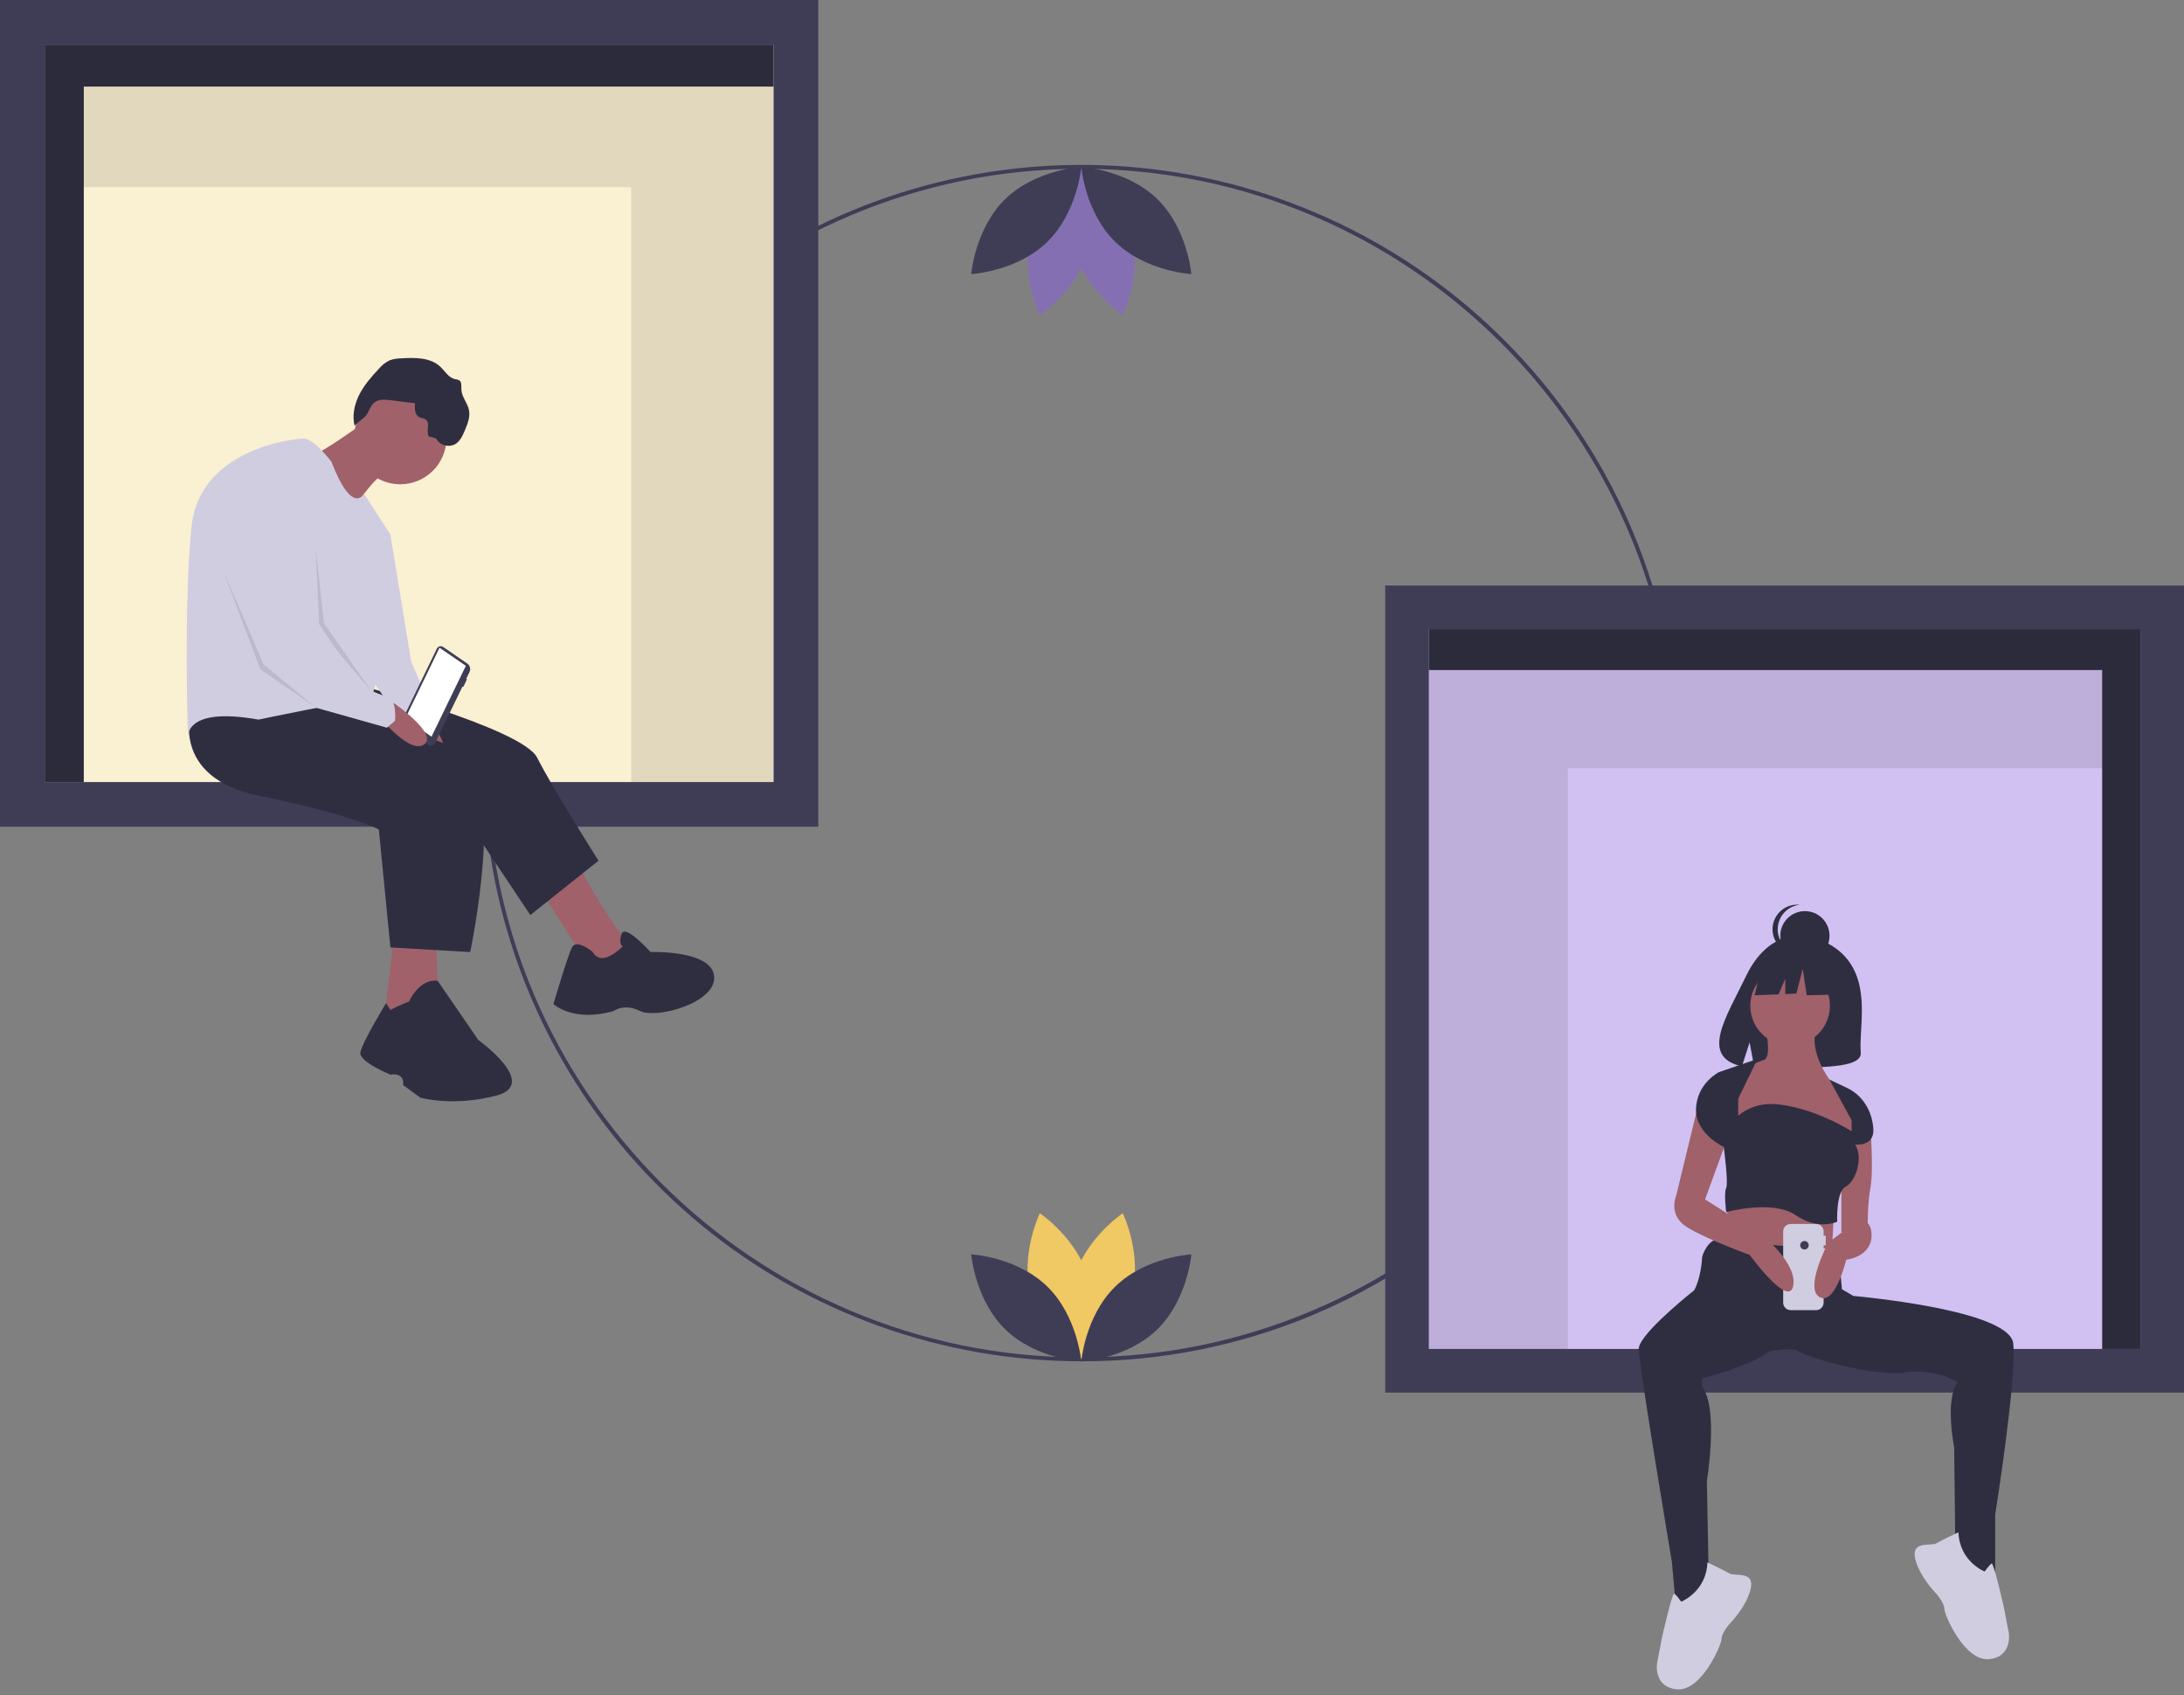 <svg width="250" height="194" viewBox="0 0 250 194" fill="none" xmlns="http://www.w3.org/2000/svg">
<rect x="0" y="0" width="250" height="194" fill="#808080" stroke="none"/>
<g clip-path="url(#clip0)">
<path d="M123.774 155.804C107.934 155.804 92.584 150.312 80.34 140.263C68.095 130.214 59.714 116.231 56.624 100.696C53.534 85.16 55.926 69.034 63.393 55.064C70.86 41.095 82.939 30.146 97.573 24.085C112.207 18.023 128.491 17.223 143.648 21.821C158.806 26.419 171.901 36.131 180.701 49.301C189.501 62.472 193.462 78.286 191.91 94.05C190.357 109.813 183.387 124.551 172.186 135.751C165.843 142.129 158.299 147.185 149.989 150.627C141.679 154.069 132.768 155.829 123.774 155.804ZM123.774 19.319C86.267 19.319 55.754 49.832 55.754 87.339C55.754 124.845 86.267 155.358 123.774 155.358C161.28 155.358 191.793 124.845 191.793 87.339C191.793 49.832 161.28 19.319 123.774 19.319Z" fill="#3F3D56"/>
<path d="M129.541 148.244C128.273 152.931 123.93 155.834 123.93 155.834C123.93 155.834 121.643 151.137 122.911 146.451C124.179 141.764 128.521 138.861 128.521 138.861C128.521 138.861 130.808 143.557 129.541 148.244Z" fill="#F0C864"/>
<path d="M118.007 148.244C119.275 152.931 123.617 155.834 123.617 155.834C123.617 155.834 125.904 151.137 124.636 146.451C123.369 141.764 119.026 138.861 119.026 138.861C119.026 138.861 116.739 143.557 118.007 148.244Z" fill="#F0C864"/>
<path d="M119.869 147.237C123.348 150.624 123.773 155.83 123.773 155.83C123.773 155.83 118.558 155.545 115.079 152.158C111.6 148.772 111.175 143.565 111.175 143.565C111.175 143.565 116.39 143.85 119.869 147.237Z" fill="#3F3D56"/>
<path d="M127.677 147.237C124.198 150.624 123.773 155.83 123.773 155.83C123.773 155.83 128.989 155.545 132.468 152.158C135.947 148.772 136.372 143.565 136.372 143.565C136.372 143.565 131.156 143.85 127.677 147.237Z" fill="#3F3D56"/>
<path d="M118.007 26.691C119.275 22.005 123.617 19.102 123.617 19.102C123.617 19.102 125.904 23.798 124.636 28.485C123.369 33.172 119.026 36.074 119.026 36.074C119.026 36.074 116.739 31.378 118.007 26.691Z" fill="#856FB3"/>
<path d="M129.541 26.691C128.273 22.005 123.93 19.102 123.93 19.102C123.93 19.102 121.643 23.798 122.911 28.485C124.179 33.172 128.521 36.074 128.521 36.074C128.521 36.074 130.808 31.378 129.541 26.691Z" fill="#856FB3"/>
<path d="M127.677 27.699C124.198 24.312 123.773 19.106 123.773 19.106C123.773 19.106 128.989 19.391 132.468 22.777C135.947 26.164 136.372 31.37 136.372 31.37C136.372 31.37 131.156 31.085 127.677 27.699Z" fill="#3F3D56"/>
<path d="M119.869 27.699C123.348 24.312 123.773 19.106 123.773 19.106C123.773 19.106 118.558 19.391 115.079 22.777C111.6 26.164 111.175 31.37 111.175 31.37C111.175 31.37 116.39 31.085 119.869 27.699Z" fill="#3F3D56"/>
<path d="M91.901 2.827H3.262V92.962H91.901V2.827Z" fill="#FAF0D2"/>
<path d="M88.551 5.115H9.59H5.115V9.91V89.51H9.59V9.91H88.551V5.115Z" fill="#3F3D56"/>
<path opacity="0.3" d="M88.551 5.115H9.59H5.115V9.91V89.51H9.59V9.91H88.551V5.115Z" fill="black"/>
<path opacity="0.1" d="M75.764 9.91H72.248H9.59V21.419H72.248V89.51H88.552V9.91H75.764Z" fill="black"/>
<path d="M0 0V94.625H93.666V0H0ZM88.552 89.51H5.115V5.115H88.552V89.51Z" fill="#3F3D56"/>
<path d="M65.734 98.114C65.734 98.114 69.969 106.32 72.352 108.173C74.734 110.026 68.513 112.276 68.513 112.276L61.233 100.894L65.734 98.114Z" fill="#A0616A"/>
<path d="M40.056 78.128C40.056 78.128 59.778 83.29 61.498 86.731C63.219 90.172 68.513 98.511 68.513 98.511L60.704 104.732L53.027 93.217L31.85 83.687L40.056 78.128Z" fill="#2F2E41"/>
<path d="M67.852 108.967C67.852 108.967 65.999 107.379 65.469 108.438C64.94 109.497 63.351 114.923 63.351 114.923C63.351 114.923 65.601 117.041 70.234 115.718C70.234 115.718 71.425 114.791 73.278 115.718C75.131 116.644 82.014 114.791 81.749 111.747C81.484 108.703 74.469 108.967 74.469 108.967C74.469 108.967 71.515 105.657 71.139 106.915C70.763 108.173 71.293 108.306 71.293 108.306C71.293 108.306 68.91 110.82 67.852 108.967Z" fill="#2F2E41"/>
<path d="M45.218 106.188L43.895 117.306H50.38C50.38 117.306 49.851 108.703 49.983 107.644C50.116 106.585 45.218 106.188 45.218 106.188Z" fill="#A0616A"/>
<path d="M48.924 81.702C48.924 81.702 52.498 86.996 50.38 87.393C48.262 87.79 46.542 81.702 46.542 81.702H48.924Z" fill="#A0616A"/>
<path d="M21.923 81.172C21.923 81.172 19.276 88.981 29.732 91.099C40.189 93.217 43.365 94.937 43.365 94.937L44.689 108.438L53.822 108.967C53.822 108.967 58.189 88.452 52.498 85.805C46.806 83.157 34.762 80.113 34.762 80.113L21.923 81.172Z" fill="#2F2E41"/>
<path d="M44.689 115.585C44.689 115.585 46.542 114.659 46.806 114.659C46.806 114.659 47.97 111.975 50.102 112.258L54.748 119.027C54.748 119.027 61.763 124.056 56.866 125.38C51.968 126.703 48.13 125.644 48.13 125.644L46.145 124.189C46.145 124.189 46.409 122.733 44.689 122.997C44.689 122.997 41.115 121.541 41.248 120.482C41.38 119.424 44.191 114.815 44.191 114.815L44.689 115.585Z" fill="#2F2E41"/>
<path d="M45.814 55.428C48.738 55.428 51.108 53.058 51.108 50.134C51.108 47.21 48.738 44.84 45.814 44.84C42.89 44.84 40.519 47.21 40.519 50.134C40.519 53.058 42.89 55.428 45.814 55.428Z" fill="#A0616A"/>
<path d="M41.512 48.48C41.512 48.48 36.747 51.921 35.821 52.053C34.894 52.186 40.189 58.671 40.189 58.671C40.189 58.671 42.703 54.568 44.292 54.039C45.88 53.509 41.512 48.48 41.512 48.48Z" fill="#A0616A"/>
<path d="M37.939 52.848C37.939 52.848 35.953 50.2 34.762 50.2C33.571 50.2 22.85 51.392 21.923 60.26C20.997 69.128 21.526 84.614 21.526 84.614C21.526 84.614 20.732 80.775 29.6 82.363C29.6 82.363 40.189 80.113 42.042 80.113C43.895 80.113 44.689 61.186 44.689 61.186L41.675 56.514C41.675 56.514 40.321 59.068 37.939 52.848Z" fill="#D0CDE1"/>
<path d="M42.703 60.127L44.689 61.186L47.071 75.746L50.38 83.29C50.38 83.29 46.806 82.06 46.542 83.535L41.247 75.878L42.703 60.127Z" fill="#D0CDE1"/>
<path d="M44.623 45.792L47.504 46.152C47.449 46.738 47.464 47.464 47.983 47.742C48.227 47.872 48.537 47.865 48.754 48.038C49.274 48.453 48.765 49.345 49.059 49.942L49.901 50.165C50.002 50.355 50.14 50.522 50.306 50.658C50.472 50.794 50.664 50.896 50.87 50.957C51.075 51.019 51.291 51.039 51.505 51.017C51.718 50.995 51.925 50.931 52.114 50.829C52.68 50.489 52.968 49.84 53.223 49.23C53.527 48.503 53.838 47.721 53.686 46.947C53.522 46.115 52.843 45.424 52.812 44.577C52.798 44.198 52.878 43.726 52.559 43.522C52.412 43.453 52.253 43.411 52.092 43.398C51.356 43.244 50.946 42.483 50.397 41.969C49.247 40.892 47.481 40.92 45.909 41.014C45.459 41.016 45.012 41.094 44.588 41.245C44.108 41.485 43.685 41.823 43.343 42.237C42.5 43.136 41.679 44.078 41.123 45.179C40.566 46.279 40.292 47.565 40.595 48.76C40.565 48.645 41.566 47.892 41.69 47.772C42.082 47.393 42.117 47.212 42.329 46.776C42.822 45.76 43.508 45.653 44.623 45.792Z" fill="#2F2E41"/>
<path opacity="0.1" d="M36.152 62.841L36.549 72.106L42.436 79.01L37.078 71.312L36.152 62.841Z" fill="black"/>
<path opacity="0.1" d="M25.563 65.356L30.196 76.076L36.152 80.974L29.798 76.606L25.563 65.356Z" fill="black"/>
<path d="M50.726 74.045L53.526 75.971C53.665 76.081 53.762 76.235 53.801 76.408C53.84 76.581 53.818 76.763 53.739 76.922L53.365 77.694L53.452 77.754L53.026 78.632L52.94 78.572L49.856 84.935C49.824 85.018 49.774 85.094 49.709 85.155C49.644 85.217 49.566 85.263 49.48 85.29C49.395 85.317 49.305 85.325 49.216 85.312C49.127 85.3 49.043 85.268 48.968 85.218L46.338 83.409C46.177 83.282 46.065 83.105 46.021 82.906C45.976 82.707 46.001 82.498 46.092 82.315L49.984 74.282C50.011 74.212 50.053 74.149 50.108 74.098C50.162 74.046 50.227 74.008 50.298 73.985C50.37 73.963 50.445 73.956 50.519 73.966C50.593 73.977 50.664 74.004 50.726 74.045Z" fill="#3F3D56"/>
<path d="M46.382 82.245L49.394 84.318L53.325 76.207L50.312 74.135L46.382 82.245Z" fill="white"/>
<path d="M45.074 80.46C45.074 80.46 50.324 84.098 48.494 85.236C46.665 86.374 42.853 81.324 42.853 81.324L45.074 80.46Z" fill="#A0616A"/>
<path d="M29.468 53.509C29.468 53.509 22.585 55.495 24.57 61.583C25.049 63.052 25.628 64.628 26.231 66.175C28.128 71.041 30.262 75.613 30.262 75.613L36.244 81.022L44.292 83.29L45.218 82.496C45.218 82.496 45.483 79.981 44.292 79.716C43.1 79.451 41.247 78.393 41.247 78.393L36.483 71.378C36.483 71.378 36.35 53.906 29.468 53.509Z" fill="#D0CDE1"/>
<path d="M160.287 157.763H246.815V69.774L160.287 69.774V157.763Z" fill="#D1C1F2"/>
<path d="M163.557 72.007H240.638H245.007V76.688V154.394H240.638V76.688H163.557V72.007Z" fill="#3F3D56"/>
<path opacity="0.3" d="M163.557 72.007H240.638H245.007V76.688V154.394H240.638V76.688H163.557V72.007Z" fill="black"/>
<path opacity="0.1" d="M176.04 76.689H179.473H240.638V87.923H179.473V154.394H163.557V76.689H176.04Z" fill="black"/>
<path d="M158.564 67.014V159.387H250V67.014H158.564ZM163.557 72.007H245.007V154.393H163.557V72.007Z" fill="#3F3D56"/>
<path d="M211.992 110.564C210.023 107.237 206.128 107.082 206.128 107.082C206.128 107.082 202.332 106.597 199.897 111.664C197.627 116.386 194.495 120.946 199.393 122.052L200.277 119.299L200.825 122.257C201.523 122.307 202.222 122.319 202.921 122.293C208.166 122.123 213.161 122.342 213 120.46C212.787 117.958 213.887 113.765 211.992 110.564Z" fill="#2F2E41"/>
<path d="M197.801 137.415L197.386 144.872L209.537 146.114L209.952 138.382L205.809 135.759L197.801 137.415Z" fill="#A0616A"/>
<path d="M230.456 153.777C230.092 150.255 215.626 148.656 212.149 148.322L210.849 147.564L210.435 143.146C210.435 143.146 197.594 142.041 196.627 141.903C195.661 141.765 194.832 143.56 194.832 143.974C194.832 144.273 194.652 146.411 193.926 147.678C192.36 148.937 187.583 152.898 187.583 154.399C187.583 156.194 191.38 178.769 191.38 178.769L191.795 183.464L195.661 184.154L195.385 169.518C195.385 169.518 196.765 161.096 194.832 158.748V157.782C194.832 157.782 200.502 156.304 202.5 154.696C203.079 154.572 204.707 154.265 205.605 154.532C205.728 154.604 205.871 154.679 206.028 154.755C206.049 154.773 206.068 154.792 206.086 154.813L206.101 154.789C208.686 155.999 215.317 157.525 218.029 157.091C220.121 156.772 222.259 157.161 224.105 158.196C222.586 160.129 223.69 165.652 223.69 165.652L223.829 177.527L225.762 179.874H228.385V173.384C228.385 173.384 230.87 157.782 230.456 153.777Z" fill="#2F2E41"/>
<path d="M204.912 119.672C207.428 119.672 209.468 117.632 209.468 115.116C209.468 112.599 207.428 110.559 204.912 110.559C202.395 110.559 200.355 112.599 200.355 115.116C200.355 117.632 202.395 119.672 204.912 119.672Z" fill="#A0616A"/>
<path d="M202.15 118.016C202.15 118.016 202.841 121.053 201.874 121.329C201.109 121.583 200.37 121.906 199.665 122.296L198.56 125.886V129.476L211.954 130.995L212.368 129.752V127.957L210.849 125.196L210.159 124.505C210.159 124.505 207.121 121.191 207.811 118.016H202.15Z" fill="#A0616A"/>
<path d="M214.094 128.993C214.094 128.993 214.508 133.825 214.094 136.035C213.679 138.244 213.817 141.558 213.817 141.558L210.78 141.005V133.549L211.47 129.545L214.094 128.993Z" fill="#A0616A"/>
<path d="M206.605 109.915C208.16 109.915 209.422 108.654 209.422 107.099C209.422 105.543 208.16 104.282 206.605 104.282C205.049 104.282 203.788 105.543 203.788 107.099C203.788 108.654 205.049 109.915 206.605 109.915Z" fill="#2F2E41"/>
<path d="M203.492 106.358C203.492 105.662 203.749 104.991 204.215 104.474C204.68 103.957 205.32 103.63 206.012 103.557C205.913 103.546 205.814 103.541 205.715 103.541C204.968 103.541 204.252 103.838 203.724 104.366C203.196 104.894 202.899 105.611 202.899 106.358C202.899 107.105 203.196 107.821 203.724 108.349C204.252 108.877 204.968 109.174 205.715 109.174C205.814 109.174 205.913 109.169 206.012 109.158C205.32 109.085 204.68 108.758 204.215 108.241C203.749 107.724 203.492 107.053 203.492 106.358Z" fill="#2F2E41"/>
<path d="M211.122 110.243L207.273 108.228L201.959 109.052L200.859 113.909L203.596 113.803L204.361 112.019V113.774L205.624 113.725L206.357 110.885L206.815 113.909L211.305 113.817L211.122 110.243Z" fill="#2F2E41"/>
<path d="M195.446 178.827C195.446 178.827 197.405 179.749 197.982 180.095C198.558 180.441 200.863 179.749 200.402 181.824C199.941 183.898 197.982 185.858 197.982 185.858C197.982 185.858 197.06 186.895 197.06 187.586C197.06 188.278 194.754 193.58 191.988 193.349C189.222 193.119 189.683 190.353 189.683 190.353L190.26 187.356C190.26 187.356 191.412 182.285 191.643 182.4C191.873 182.515 192.449 183.322 192.449 183.322C192.449 183.322 195.331 182.17 195.446 178.827Z" fill="#D0CDE1"/>
<path d="M224.181 175.375C224.181 175.375 222.222 176.297 221.646 176.643C221.069 176.989 218.764 176.297 219.225 178.372C219.686 180.446 221.646 182.406 221.646 182.406C221.646 182.406 222.568 183.443 222.568 184.135C222.568 184.826 224.873 190.128 227.639 189.897C230.405 189.667 229.944 186.901 229.944 186.901L229.368 183.904C229.368 183.904 228.215 178.833 227.985 178.948C227.754 179.063 227.178 179.87 227.178 179.87C227.178 179.87 224.297 178.718 224.181 175.375Z" fill="#D0CDE1"/>
<path d="M208.99 142.524V141.428H208.746V140.941C208.746 140.829 208.724 140.718 208.681 140.615C208.638 140.511 208.576 140.417 208.496 140.338C208.417 140.259 208.323 140.196 208.22 140.153C208.116 140.11 208.006 140.088 207.894 140.088H204.972C204.746 140.088 204.529 140.178 204.369 140.338C204.209 140.498 204.119 140.715 204.119 140.941V149.098C204.119 149.324 204.209 149.541 204.369 149.701C204.529 149.861 204.746 149.951 204.972 149.951H207.894C208.12 149.951 208.337 149.861 208.496 149.701C208.656 149.541 208.746 149.324 208.746 149.098V143.985H208.99V142.889H208.746V142.524H208.99Z" fill="#D0CDE1"/>
<path d="M206.554 143.01C206.823 143.01 207.041 142.792 207.041 142.523C207.041 142.254 206.823 142.036 206.554 142.036C206.285 142.036 206.067 142.254 206.067 142.523C206.067 142.792 206.285 143.01 206.554 143.01Z" fill="#3F3D56"/>
<path d="M194.349 126.645L191.863 136.863C191.863 136.863 190.897 139.072 193.106 140.453C195.315 141.834 200.286 143.629 200.286 143.629C200.286 143.629 204.704 149.704 205.257 147.219C205.809 144.733 201.943 141.558 201.943 141.558L195.177 137.277L197.801 130.097L194.349 126.645Z" fill="#A0616A"/>
<path d="M212.299 139.487C212.299 139.487 214.37 139.21 214.232 141.558C214.094 143.905 211.333 144.181 211.333 144.181C211.333 144.181 210.09 149.428 208.295 148.462C206.5 147.495 209.261 142.248 209.261 142.248L211.609 140.453L212.299 139.487Z" fill="#A0616A"/>
<path d="M198.974 125.748L201.184 121.191L196.765 122.71C196.765 122.71 194.28 123.953 194.142 126.853C194.004 129.752 197.317 131.271 197.317 131.271C197.317 131.271 197.87 135.413 197.594 135.966C197.317 136.518 197.594 138.727 197.594 138.727C197.594 138.727 202.91 137.277 205.533 139.072C208.156 140.867 210.297 139.832 210.297 139.832C210.297 139.832 210.159 136.38 211.263 135.828C212.368 135.275 213.334 132.652 212.368 130.995C212.368 130.995 214.577 131.271 214.439 129.2C214.301 127.129 213.196 125.334 211.401 124.505C209.606 123.677 209.408 123.544 209.408 123.544L211.954 128.233V129.476C211.954 129.476 207.447 126.599 202.988 126.36C201.534 126.293 200.105 126.763 198.974 127.681L198.974 127.681V125.748Z" fill="#2F2E41"/>
</g>
<defs>
<clipPath id="clip0">
<rect width="250" height="193.357" fill="white"/>
</clipPath>
</defs>
</svg>
